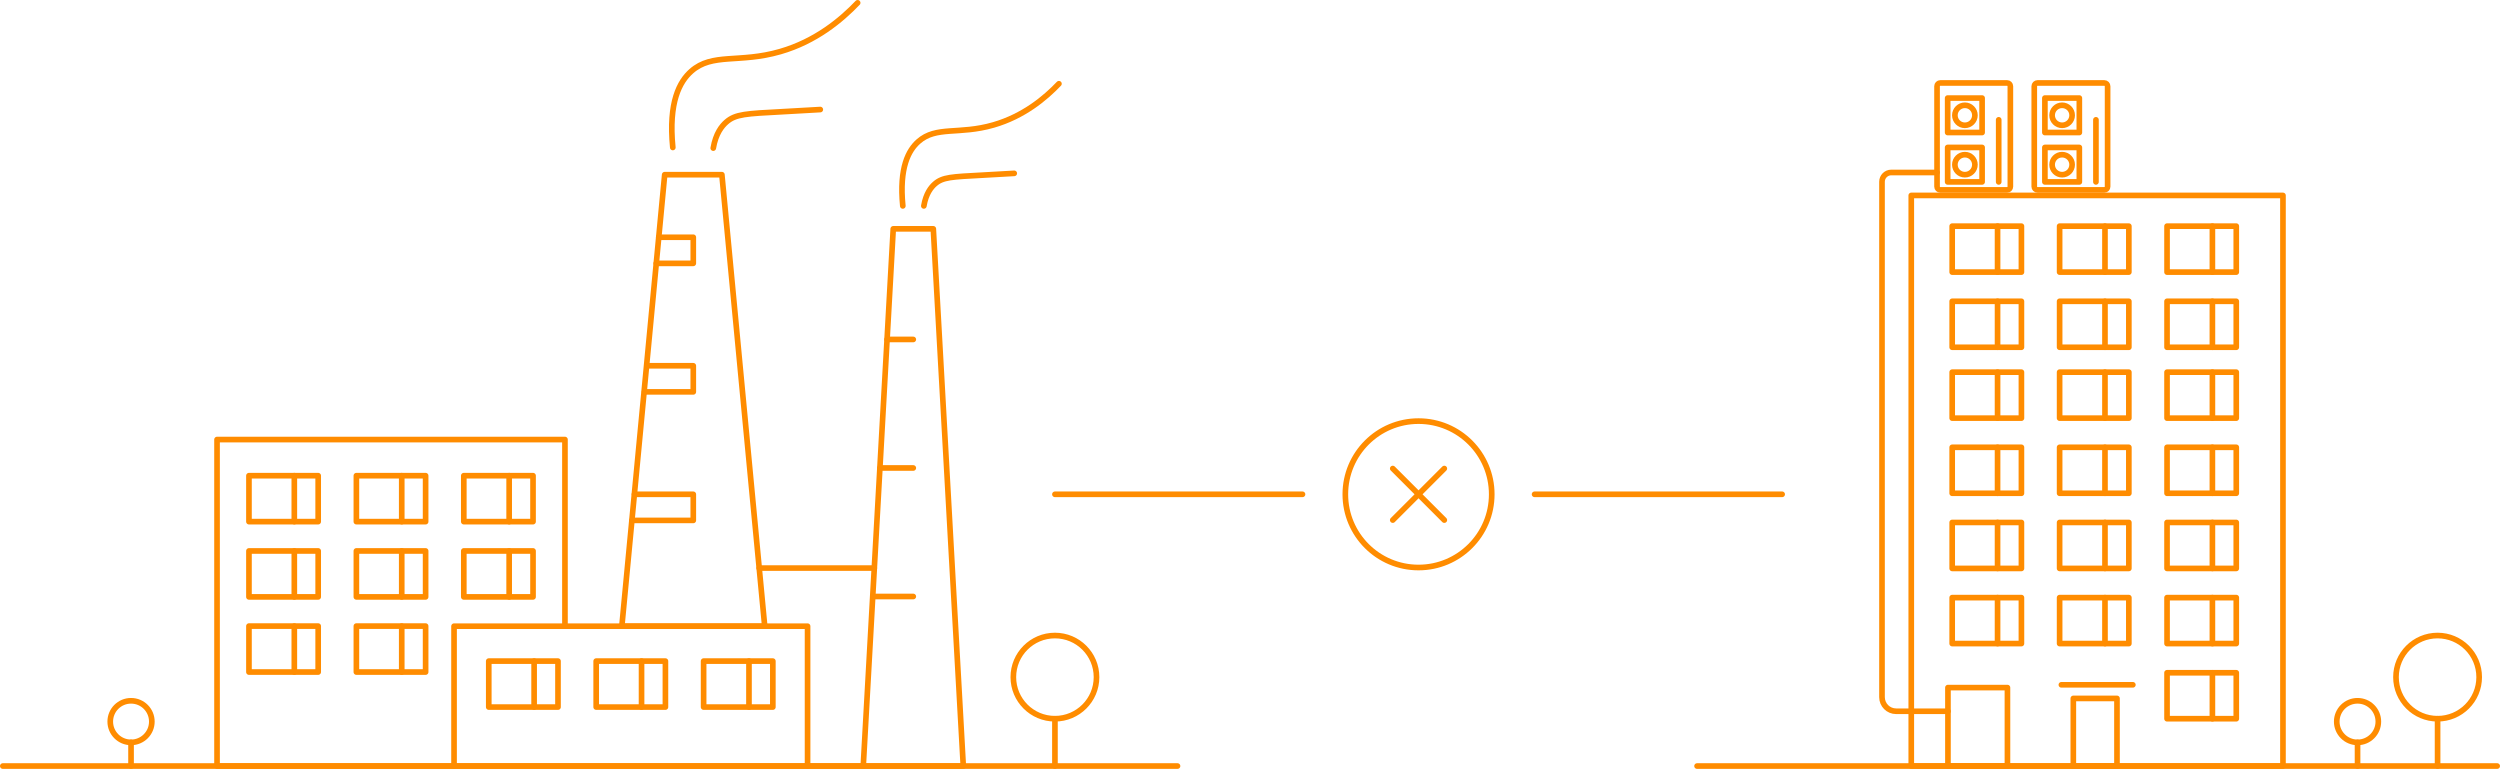 <?xml version="1.0" encoding="utf-8"?>
<!-- Generator: Adobe Illustrator 24.0.2, SVG Export Plug-In . SVG Version: 6.00 Build 0)  -->
<svg version="1.1" xmlns="http://www.w3.org/2000/svg" xmlns:xlink="http://www.w3.org/1999/xlink" x="0px" y="0px"
	 width="583.54px" height="179.467px" viewBox="0 0 583.54 179.467" enable-background="new 0 0 583.54 179.467"
	 xml:space="preserve">
<g id="Vrstva_2">
</g>
<g id="Vrstva_1">
	<g>
		
			<rect x="446.122" y="45.62" fill="none" stroke="#FF8C00" stroke-width="1.319" stroke-linecap="round" stroke-linejoin="round" stroke-miterlimit="10" width="86.758" height="133.187"/>
		
			<rect x="483.947" y="163.024" fill="none" stroke="#FF8C00" stroke-width="1.319" stroke-linecap="round" stroke-linejoin="round" stroke-miterlimit="10" width="10.19" height="15.783"/>
		<g>
			<g>
				
					<rect x="455.674" y="121.953" fill="none" stroke="#FF8C00" stroke-width="1.319" stroke-linecap="round" stroke-linejoin="round" stroke-miterlimit="10" width="16.159" height="10.726"/>
				
					<line fill="none" stroke="#FF8C00" stroke-width="1.319" stroke-linecap="round" stroke-linejoin="round" stroke-miterlimit="10" x1="466.261" y1="121.953" x2="466.261" y2="132.679"/>
			</g>
			<g>
				
					<rect x="480.748" y="121.953" fill="none" stroke="#FF8C00" stroke-width="1.319" stroke-linecap="round" stroke-linejoin="round" stroke-miterlimit="10" width="16.159" height="10.726"/>
				
					<line fill="none" stroke="#FF8C00" stroke-width="1.319" stroke-linecap="round" stroke-linejoin="round" stroke-miterlimit="10" x1="491.335" y1="121.953" x2="491.335" y2="132.679"/>
			</g>
			<g>
				
					<rect x="505.823" y="121.953" fill="none" stroke="#FF8C00" stroke-width="1.319" stroke-linecap="round" stroke-linejoin="round" stroke-miterlimit="10" width="16.159" height="10.726"/>
				
					<line fill="none" stroke="#FF8C00" stroke-width="1.319" stroke-linecap="round" stroke-linejoin="round" stroke-miterlimit="10" x1="516.41" y1="121.953" x2="516.41" y2="132.679"/>
			</g>
		</g>
		<g>
			<g>
				
					<rect x="455.674" y="139.494" fill="none" stroke="#FF8C00" stroke-width="1.319" stroke-linecap="round" stroke-linejoin="round" stroke-miterlimit="10" width="16.159" height="10.726"/>
				
					<line fill="none" stroke="#FF8C00" stroke-width="1.319" stroke-linecap="round" stroke-linejoin="round" stroke-miterlimit="10" x1="466.261" y1="139.494" x2="466.261" y2="150.22"/>
			</g>
			<g>
				
					<rect x="480.748" y="139.494" fill="none" stroke="#FF8C00" stroke-width="1.319" stroke-linecap="round" stroke-linejoin="round" stroke-miterlimit="10" width="16.159" height="10.726"/>
				
					<line fill="none" stroke="#FF8C00" stroke-width="1.319" stroke-linecap="round" stroke-linejoin="round" stroke-miterlimit="10" x1="491.335" y1="139.494" x2="491.335" y2="150.22"/>
			</g>
			<g>
				
					<rect x="505.823" y="139.494" fill="none" stroke="#FF8C00" stroke-width="1.319" stroke-linecap="round" stroke-linejoin="round" stroke-miterlimit="10" width="16.159" height="10.726"/>
				
					<line fill="none" stroke="#FF8C00" stroke-width="1.319" stroke-linecap="round" stroke-linejoin="round" stroke-miterlimit="10" x1="516.41" y1="139.494" x2="516.41" y2="150.22"/>
			</g>
		</g>
		<g>
			<g>
				
					<rect x="505.823" y="157.035" fill="none" stroke="#FF8C00" stroke-width="1.319" stroke-linecap="round" stroke-linejoin="round" stroke-miterlimit="10" width="16.159" height="10.726"/>
				
					<line fill="none" stroke="#FF8C00" stroke-width="1.319" stroke-linecap="round" stroke-linejoin="round" stroke-miterlimit="10" x1="516.41" y1="157.035" x2="516.41" y2="167.761"/>
			</g>
		</g>
		
			<line fill="none" stroke="#FF8C00" stroke-width="1.319" stroke-linecap="round" stroke-linejoin="round" stroke-miterlimit="10" x1="481.162" y1="159.845" x2="497.841" y2="159.845"/>
		<g>
			<g>
				
					<rect x="455.674" y="86.871" fill="none" stroke="#FF8C00" stroke-width="1.319" stroke-linecap="round" stroke-linejoin="round" stroke-miterlimit="10" width="16.159" height="10.726"/>
				
					<line fill="none" stroke="#FF8C00" stroke-width="1.319" stroke-linecap="round" stroke-linejoin="round" stroke-miterlimit="10" x1="466.261" y1="86.871" x2="466.261" y2="97.598"/>
			</g>
			<g>
				
					<rect x="480.748" y="86.871" fill="none" stroke="#FF8C00" stroke-width="1.319" stroke-linecap="round" stroke-linejoin="round" stroke-miterlimit="10" width="16.159" height="10.726"/>
				
					<line fill="none" stroke="#FF8C00" stroke-width="1.319" stroke-linecap="round" stroke-linejoin="round" stroke-miterlimit="10" x1="491.335" y1="86.871" x2="491.335" y2="97.598"/>
			</g>
			<g>
				
					<rect x="505.823" y="86.871" fill="none" stroke="#FF8C00" stroke-width="1.319" stroke-linecap="round" stroke-linejoin="round" stroke-miterlimit="10" width="16.159" height="10.726"/>
				
					<line fill="none" stroke="#FF8C00" stroke-width="1.319" stroke-linecap="round" stroke-linejoin="round" stroke-miterlimit="10" x1="516.41" y1="86.871" x2="516.41" y2="97.598"/>
			</g>
		</g>
		<g>
			<g>
				
					<rect x="455.674" y="104.412" fill="none" stroke="#FF8C00" stroke-width="1.319" stroke-linecap="round" stroke-linejoin="round" stroke-miterlimit="10" width="16.159" height="10.726"/>
				
					<line fill="none" stroke="#FF8C00" stroke-width="1.319" stroke-linecap="round" stroke-linejoin="round" stroke-miterlimit="10" x1="466.261" y1="104.412" x2="466.261" y2="115.138"/>
			</g>
			<g>
				
					<rect x="480.748" y="104.412" fill="none" stroke="#FF8C00" stroke-width="1.319" stroke-linecap="round" stroke-linejoin="round" stroke-miterlimit="10" width="16.159" height="10.726"/>
				
					<line fill="none" stroke="#FF8C00" stroke-width="1.319" stroke-linecap="round" stroke-linejoin="round" stroke-miterlimit="10" x1="491.335" y1="104.412" x2="491.335" y2="115.138"/>
			</g>
			<g>
				
					<rect x="505.823" y="104.412" fill="none" stroke="#FF8C00" stroke-width="1.319" stroke-linecap="round" stroke-linejoin="round" stroke-miterlimit="10" width="16.159" height="10.726"/>
				
					<line fill="none" stroke="#FF8C00" stroke-width="1.319" stroke-linecap="round" stroke-linejoin="round" stroke-miterlimit="10" x1="516.41" y1="104.412" x2="516.41" y2="115.138"/>
			</g>
		</g>
		<g>
			<g>
				
					<rect x="455.674" y="52.788" fill="none" stroke="#FF8C00" stroke-width="1.319" stroke-linecap="round" stroke-linejoin="round" stroke-miterlimit="10" width="16.159" height="10.726"/>
				
					<line fill="none" stroke="#FF8C00" stroke-width="1.319" stroke-linecap="round" stroke-linejoin="round" stroke-miterlimit="10" x1="466.261" y1="52.788" x2="466.261" y2="63.514"/>
			</g>
			<g>
				
					<rect x="480.748" y="52.788" fill="none" stroke="#FF8C00" stroke-width="1.319" stroke-linecap="round" stroke-linejoin="round" stroke-miterlimit="10" width="16.159" height="10.726"/>
				
					<line fill="none" stroke="#FF8C00" stroke-width="1.319" stroke-linecap="round" stroke-linejoin="round" stroke-miterlimit="10" x1="491.335" y1="52.788" x2="491.335" y2="63.514"/>
			</g>
			<g>
				
					<rect x="505.823" y="52.788" fill="none" stroke="#FF8C00" stroke-width="1.319" stroke-linecap="round" stroke-linejoin="round" stroke-miterlimit="10" width="16.159" height="10.726"/>
				
					<line fill="none" stroke="#FF8C00" stroke-width="1.319" stroke-linecap="round" stroke-linejoin="round" stroke-miterlimit="10" x1="516.41" y1="52.788" x2="516.41" y2="63.514"/>
			</g>
		</g>
		<g>
			<g>
				
					<rect x="455.674" y="70.329" fill="none" stroke="#FF8C00" stroke-width="1.319" stroke-linecap="round" stroke-linejoin="round" stroke-miterlimit="10" width="16.159" height="10.726"/>
				
					<line fill="none" stroke="#FF8C00" stroke-width="1.319" stroke-linecap="round" stroke-linejoin="round" stroke-miterlimit="10" x1="466.261" y1="70.329" x2="466.261" y2="81.055"/>
			</g>
			<g>
				
					<rect x="480.748" y="70.329" fill="none" stroke="#FF8C00" stroke-width="1.319" stroke-linecap="round" stroke-linejoin="round" stroke-miterlimit="10" width="16.159" height="10.726"/>
				
					<line fill="none" stroke="#FF8C00" stroke-width="1.319" stroke-linecap="round" stroke-linejoin="round" stroke-miterlimit="10" x1="491.335" y1="70.329" x2="491.335" y2="81.055"/>
			</g>
			<g>
				
					<rect x="505.823" y="70.329" fill="none" stroke="#FF8C00" stroke-width="1.319" stroke-linecap="round" stroke-linejoin="round" stroke-miterlimit="10" width="16.159" height="10.726"/>
				
					<line fill="none" stroke="#FF8C00" stroke-width="1.319" stroke-linecap="round" stroke-linejoin="round" stroke-miterlimit="10" x1="516.41" y1="70.329" x2="516.41" y2="81.055"/>
			</g>
		</g>
		<g>
			
				<path fill="none" stroke="#FF8C00" stroke-width="1.319" stroke-linecap="round" stroke-linejoin="round" stroke-miterlimit="10" d="
				M468.491,44.324h-15.594c-0.418,0-0.759-0.342-0.759-0.76V20.127c0-0.418,0.342-0.76,0.759-0.76h15.594
				c0.418,0,0.759,0.342,0.759,0.76v23.437C469.251,43.982,468.909,44.324,468.491,44.324z"/>
			
				<line fill="none" stroke="#FF8C00" stroke-width="1.319" stroke-linecap="round" stroke-linejoin="round" stroke-miterlimit="10" x1="466.529" y1="27.97" x2="466.529" y2="42.459"/>
			<g>
				
					<circle fill="none" stroke="#FF8C00" stroke-width="1.319" stroke-linecap="round" stroke-linejoin="round" stroke-miterlimit="10" cx="458.636" cy="38.438" r="2.337"/>
				
					<rect x="454.615" y="34.418" fill="none" stroke="#FF8C00" stroke-width="1.319" stroke-linecap="round" stroke-linejoin="round" stroke-miterlimit="10" width="8.041" height="8.041"/>
			</g>
			<g>
				
					<circle fill="none" stroke="#FF8C00" stroke-width="1.319" stroke-linecap="round" stroke-linejoin="round" stroke-miterlimit="10" cx="458.636" cy="26.91" r="2.337"/>
				
					<rect x="454.615" y="22.89" fill="none" stroke="#FF8C00" stroke-width="1.319" stroke-linecap="round" stroke-linejoin="round" stroke-miterlimit="10" width="8.041" height="8.041"/>
			</g>
		</g>
		
			<rect x="454.682" y="160.496" fill="none" stroke="#FF8C00" stroke-width="1.319" stroke-linecap="round" stroke-linejoin="round" stroke-miterlimit="10" width="13.888" height="18.312"/>
		
			<path fill="none" stroke="#FF8C00" stroke-width="1.319" stroke-linecap="round" stroke-linejoin="round" stroke-miterlimit="10" d="
			M452.138,40.26h-10.683c-1.196,0-2.165,0.969-2.165,2.165v120.3c0,1.819,1.475,3.294,3.294,3.294h12.098"/>
		<g>
			
				<path fill="none" stroke="#FF8C00" stroke-width="1.319" stroke-linecap="round" stroke-linejoin="round" stroke-miterlimit="10" d="
				M491.186,44.324h-15.594c-0.418,0-0.76-0.342-0.76-0.76V20.127c0-0.418,0.342-0.76,0.76-0.76h15.594
				c0.418,0,0.76,0.342,0.76,0.76v23.437C491.946,43.982,491.604,44.324,491.186,44.324z"/>
			
				<line fill="none" stroke="#FF8C00" stroke-width="1.319" stroke-linecap="round" stroke-linejoin="round" stroke-miterlimit="10" x1="489.225" y1="27.97" x2="489.225" y2="42.459"/>
			<g>
				
					<circle fill="none" stroke="#FF8C00" stroke-width="1.319" stroke-linecap="round" stroke-linejoin="round" stroke-miterlimit="10" cx="481.331" cy="38.438" r="2.337"/>
				
					<rect x="477.31" y="34.418" fill="none" stroke="#FF8C00" stroke-width="1.319" stroke-linecap="round" stroke-linejoin="round" stroke-miterlimit="10" width="8.041" height="8.041"/>
			</g>
			<g>
				
					<circle fill="none" stroke="#FF8C00" stroke-width="1.319" stroke-linecap="round" stroke-linejoin="round" stroke-miterlimit="10" cx="481.331" cy="26.91" r="2.337"/>
				
					<rect x="477.31" y="22.89" fill="none" stroke="#FF8C00" stroke-width="1.319" stroke-linecap="round" stroke-linejoin="round" stroke-miterlimit="10" width="8.041" height="8.041"/>
			</g>
		</g>
		
			<line fill="none" stroke="#FF8C00" stroke-width="1.319" stroke-linecap="round" stroke-linejoin="round" stroke-miterlimit="10" x1="304.022" y1="115.38" x2="246.238" y2="115.38"/>
		
			<line fill="none" stroke="#FF8C00" stroke-width="1.319" stroke-linecap="round" stroke-linejoin="round" stroke-miterlimit="10" x1="415.98" y1="115.38" x2="358.196" y2="115.38"/>
		
			<rect x="105.982" y="146.165" fill="none" stroke="#FF8C00" stroke-width="1.319" stroke-linecap="round" stroke-linejoin="round" stroke-miterlimit="10" width="82.517" height="32.642"/>
		
			<polyline fill="none" stroke="#FF8C00" stroke-width="1.319" stroke-linecap="round" stroke-linejoin="round" stroke-miterlimit="10" points="
			131.869,146.165 131.869,102.598 50.66,102.598 50.66,178.807 105.982,178.807 		"/>
		
			<polygon fill="none" stroke="#FF8C00" stroke-width="1.319" stroke-linecap="round" stroke-linejoin="round" stroke-miterlimit="10" points="
			155.15,40.775 168.498,40.775 178.498,146.165 145.15,146.165 		"/>
		
			<polygon fill="none" stroke="#FF8C00" stroke-width="1.319" stroke-linecap="round" stroke-linejoin="round" stroke-miterlimit="10" points="
			208.498,53.417 217.847,53.417 224.847,178.807 201.498,178.807 		"/>
		
			<line fill="none" stroke="#FF8C00" stroke-width="1.319" stroke-linecap="round" stroke-linejoin="round" stroke-miterlimit="10" x1="177.211" y1="132.598" x2="204.078" y2="132.598"/>
		
			<line fill="none" stroke="#FF8C00" stroke-width="1.319" stroke-linecap="round" stroke-linejoin="round" stroke-miterlimit="10" x1="188.498" y1="178.807" x2="201.498" y2="178.807"/>
		<g>
			<g>
				
					<rect x="58.111" y="128.599" fill="none" stroke="#FF8C00" stroke-width="1.319" stroke-linecap="round" stroke-linejoin="round" stroke-miterlimit="10" width="16.159" height="10.726"/>
				
					<line fill="none" stroke="#FF8C00" stroke-width="1.319" stroke-linecap="round" stroke-linejoin="round" stroke-miterlimit="10" x1="68.698" y1="128.599" x2="68.698" y2="139.325"/>
			</g>
			<g>
				
					<rect x="83.185" y="128.599" fill="none" stroke="#FF8C00" stroke-width="1.319" stroke-linecap="round" stroke-linejoin="round" stroke-miterlimit="10" width="16.159" height="10.726"/>
				
					<line fill="none" stroke="#FF8C00" stroke-width="1.319" stroke-linecap="round" stroke-linejoin="round" stroke-miterlimit="10" x1="93.772" y1="128.599" x2="93.772" y2="139.325"/>
			</g>
			<g>
				
					<rect x="108.259" y="128.599" fill="none" stroke="#FF8C00" stroke-width="1.319" stroke-linecap="round" stroke-linejoin="round" stroke-miterlimit="10" width="16.159" height="10.726"/>
				
					<line fill="none" stroke="#FF8C00" stroke-width="1.319" stroke-linecap="round" stroke-linejoin="round" stroke-miterlimit="10" x1="118.846" y1="128.599" x2="118.846" y2="139.325"/>
			</g>
		</g>
		<g>
			<g>
				
					<rect x="58.111" y="111.032" fill="none" stroke="#FF8C00" stroke-width="1.319" stroke-linecap="round" stroke-linejoin="round" stroke-miterlimit="10" width="16.159" height="10.726"/>
				
					<line fill="none" stroke="#FF8C00" stroke-width="1.319" stroke-linecap="round" stroke-linejoin="round" stroke-miterlimit="10" x1="68.698" y1="111.032" x2="68.698" y2="121.758"/>
			</g>
			<g>
				
					<rect x="83.185" y="111.032" fill="none" stroke="#FF8C00" stroke-width="1.319" stroke-linecap="round" stroke-linejoin="round" stroke-miterlimit="10" width="16.159" height="10.726"/>
				
					<line fill="none" stroke="#FF8C00" stroke-width="1.319" stroke-linecap="round" stroke-linejoin="round" stroke-miterlimit="10" x1="93.772" y1="111.032" x2="93.772" y2="121.758"/>
			</g>
			<g>
				
					<rect x="108.259" y="111.032" fill="none" stroke="#FF8C00" stroke-width="1.319" stroke-linecap="round" stroke-linejoin="round" stroke-miterlimit="10" width="16.159" height="10.726"/>
				
					<line fill="none" stroke="#FF8C00" stroke-width="1.319" stroke-linecap="round" stroke-linejoin="round" stroke-miterlimit="10" x1="118.846" y1="111.032" x2="118.846" y2="121.758"/>
			</g>
		</g>
		<g>
			<g>
				
					<rect x="114.086" y="154.313" fill="none" stroke="#FF8C00" stroke-width="1.319" stroke-linecap="round" stroke-linejoin="round" stroke-miterlimit="10" width="16.159" height="10.726"/>
				
					<line fill="none" stroke="#FF8C00" stroke-width="1.319" stroke-linecap="round" stroke-linejoin="round" stroke-miterlimit="10" x1="124.673" y1="154.313" x2="124.673" y2="165.039"/>
			</g>
			<g>
				
					<rect x="139.161" y="154.313" fill="none" stroke="#FF8C00" stroke-width="1.319" stroke-linecap="round" stroke-linejoin="round" stroke-miterlimit="10" width="16.159" height="10.726"/>
				
					<line fill="none" stroke="#FF8C00" stroke-width="1.319" stroke-linecap="round" stroke-linejoin="round" stroke-miterlimit="10" x1="149.747" y1="154.313" x2="149.747" y2="165.039"/>
			</g>
			<g>
				
					<rect x="164.235" y="154.313" fill="none" stroke="#FF8C00" stroke-width="1.319" stroke-linecap="round" stroke-linejoin="round" stroke-miterlimit="10" width="16.159" height="10.726"/>
				
					<line fill="none" stroke="#FF8C00" stroke-width="1.319" stroke-linecap="round" stroke-linejoin="round" stroke-miterlimit="10" x1="174.822" y1="154.313" x2="174.822" y2="165.039"/>
			</g>
		</g>
		<g>
			<g>
				
					<rect x="58.111" y="146.14" fill="none" stroke="#FF8C00" stroke-width="1.319" stroke-linecap="round" stroke-linejoin="round" stroke-miterlimit="10" width="16.159" height="10.726"/>
				
					<line fill="none" stroke="#FF8C00" stroke-width="1.319" stroke-linecap="round" stroke-linejoin="round" stroke-miterlimit="10" x1="68.698" y1="146.14" x2="68.698" y2="156.866"/>
			</g>
			<g>
				
					<rect x="83.185" y="146.14" fill="none" stroke="#FF8C00" stroke-width="1.319" stroke-linecap="round" stroke-linejoin="round" stroke-miterlimit="10" width="16.159" height="10.726"/>
				
					<line fill="none" stroke="#FF8C00" stroke-width="1.319" stroke-linecap="round" stroke-linejoin="round" stroke-miterlimit="10" x1="93.772" y1="146.14" x2="93.772" y2="156.866"/>
			</g>
		</g>
		
			<polyline fill="none" stroke="#FF8C00" stroke-width="1.319" stroke-linecap="round" stroke-linejoin="round" stroke-miterlimit="10" points="
			153.764,55.38 161.824,55.38 161.824,61.469 153.187,61.469 		"/>
		
			<polyline fill="none" stroke="#FF8C00" stroke-width="1.319" stroke-linecap="round" stroke-linejoin="round" stroke-miterlimit="10" points="
			151.015,85.38 161.824,85.38 161.824,91.469 150.438,91.469 		"/>
		
			<polyline fill="none" stroke="#FF8C00" stroke-width="1.319" stroke-linecap="round" stroke-linejoin="round" stroke-miterlimit="10" points="
			148.096,115.38 161.824,115.38 161.824,121.469 147.518,121.469 		"/>
		
			<line fill="none" stroke="#FF8C00" stroke-width="1.319" stroke-linecap="round" stroke-linejoin="round" stroke-miterlimit="10" x1="213.173" y1="79.234" x2="207.057" y2="79.234"/>
		
			<line fill="none" stroke="#FF8C00" stroke-width="1.319" stroke-linecap="round" stroke-linejoin="round" stroke-miterlimit="10" x1="213.173" y1="109.234" x2="205.411" y2="109.234"/>
		
			<line fill="none" stroke="#FF8C00" stroke-width="1.319" stroke-linecap="round" stroke-linejoin="round" stroke-miterlimit="10" x1="213.173" y1="139.234" x2="203.894" y2="139.234"/>
		
			<path fill="none" stroke="#FF8C00" stroke-width="1.319" stroke-linecap="round" stroke-linejoin="round" stroke-miterlimit="10" d="
			M157.042,34.424c-1.044-10.607,1.6-15.396,4.315-17.798c4.927-4.359,11.171-1.812,20.764-4.584
			c8.305-2.4,14.246-7.379,18.067-11.382"/>
		
			<path fill="none" stroke="#FF8C00" stroke-width="1.319" stroke-linecap="round" stroke-linejoin="round" stroke-miterlimit="10" d="
			M166.488,34.571c0.579-3.426,2.009-5.165,3.034-6.067c2.161-1.905,4.657-1.974,13.045-2.427c4.061-0.219,7.248-0.407,8.899-0.506"
			/>
		
			<path fill="none" stroke="#FF8C00" stroke-width="1.319" stroke-linecap="round" stroke-linejoin="round" stroke-miterlimit="10" d="
			M210.73,48.064c-0.881-8.958,1.351-13.003,3.644-15.031c4.161-3.682,9.434-1.53,17.536-3.872
			c7.014-2.027,12.031-6.232,15.259-9.613"/>
		
			<path fill="none" stroke="#FF8C00" stroke-width="1.319" stroke-linecap="round" stroke-linejoin="round" stroke-miterlimit="10" d="
			M215.642,48.064c0.489-2.893,1.697-4.362,2.562-5.124c1.826-1.609,3.933-1.667,11.017-2.05c3.43-0.185,6.121-0.344,7.516-0.427"/>
		
			<line fill="none" stroke="#FF8C00" stroke-width="1.319" stroke-linecap="round" stroke-linejoin="round" stroke-miterlimit="10" x1="0.66" y1="178.807" x2="274.847" y2="178.807"/>
		
			<line fill="none" stroke="#FF8C00" stroke-width="1.319" stroke-linecap="round" stroke-linejoin="round" stroke-miterlimit="10" x1="582.881" y1="178.807" x2="396.122" y2="178.807"/>
		<g>
			
				<line fill="none" stroke="#FF8C00" stroke-width="1.319" stroke-linecap="round" stroke-linejoin="round" stroke-miterlimit="10" x1="325.095" y1="109.366" x2="337.124" y2="121.395"/>
			
				<line fill="none" stroke="#FF8C00" stroke-width="1.319" stroke-linecap="round" stroke-linejoin="round" stroke-miterlimit="10" x1="337.124" y1="109.366" x2="325.095" y2="121.395"/>
			
				<circle fill="none" stroke="#FF8C00" stroke-width="1.319" stroke-linecap="round" stroke-linejoin="round" stroke-miterlimit="10" cx="331.109" cy="115.38" r="17.087"/>
		</g>
		
			<line fill="none" stroke="#FF8C00" stroke-width="1.319" stroke-linecap="round" stroke-linejoin="round" stroke-miterlimit="10" x1="568.97" y1="178.807" x2="568.97" y2="167.761"/>
		
			<circle fill="none" stroke="#FF8C00" stroke-width="1.319" stroke-linecap="round" stroke-linejoin="round" stroke-miterlimit="10" cx="568.97" cy="158.053" r="9.708"/>
		
			<line fill="none" stroke="#FF8C00" stroke-width="1.319" stroke-linecap="round" stroke-linejoin="round" stroke-miterlimit="10" x1="246.238" y1="178.807" x2="246.238" y2="167.761"/>
		
			<circle fill="none" stroke="#FF8C00" stroke-width="1.319" stroke-linecap="round" stroke-linejoin="round" stroke-miterlimit="10" cx="246.238" cy="158.053" r="9.708"/>
		
			<line fill="none" stroke="#FF8C00" stroke-width="1.319" stroke-linecap="round" stroke-linejoin="round" stroke-miterlimit="10" x1="550.289" y1="178.807" x2="550.289" y2="173.284"/>
		
			<circle fill="none" stroke="#FF8C00" stroke-width="1.319" stroke-linecap="round" stroke-linejoin="round" stroke-miterlimit="10" cx="550.289" cy="168.43" r="4.854"/>
		
			<line fill="none" stroke="#FF8C00" stroke-width="1.319" stroke-linecap="round" stroke-linejoin="round" stroke-miterlimit="10" x1="30.588" y1="178.807" x2="30.588" y2="173.284"/>
		
			<circle fill="none" stroke="#FF8C00" stroke-width="1.319" stroke-linecap="round" stroke-linejoin="round" stroke-miterlimit="10" cx="30.588" cy="168.43" r="4.854"/>
	</g>
</g>
</svg>
